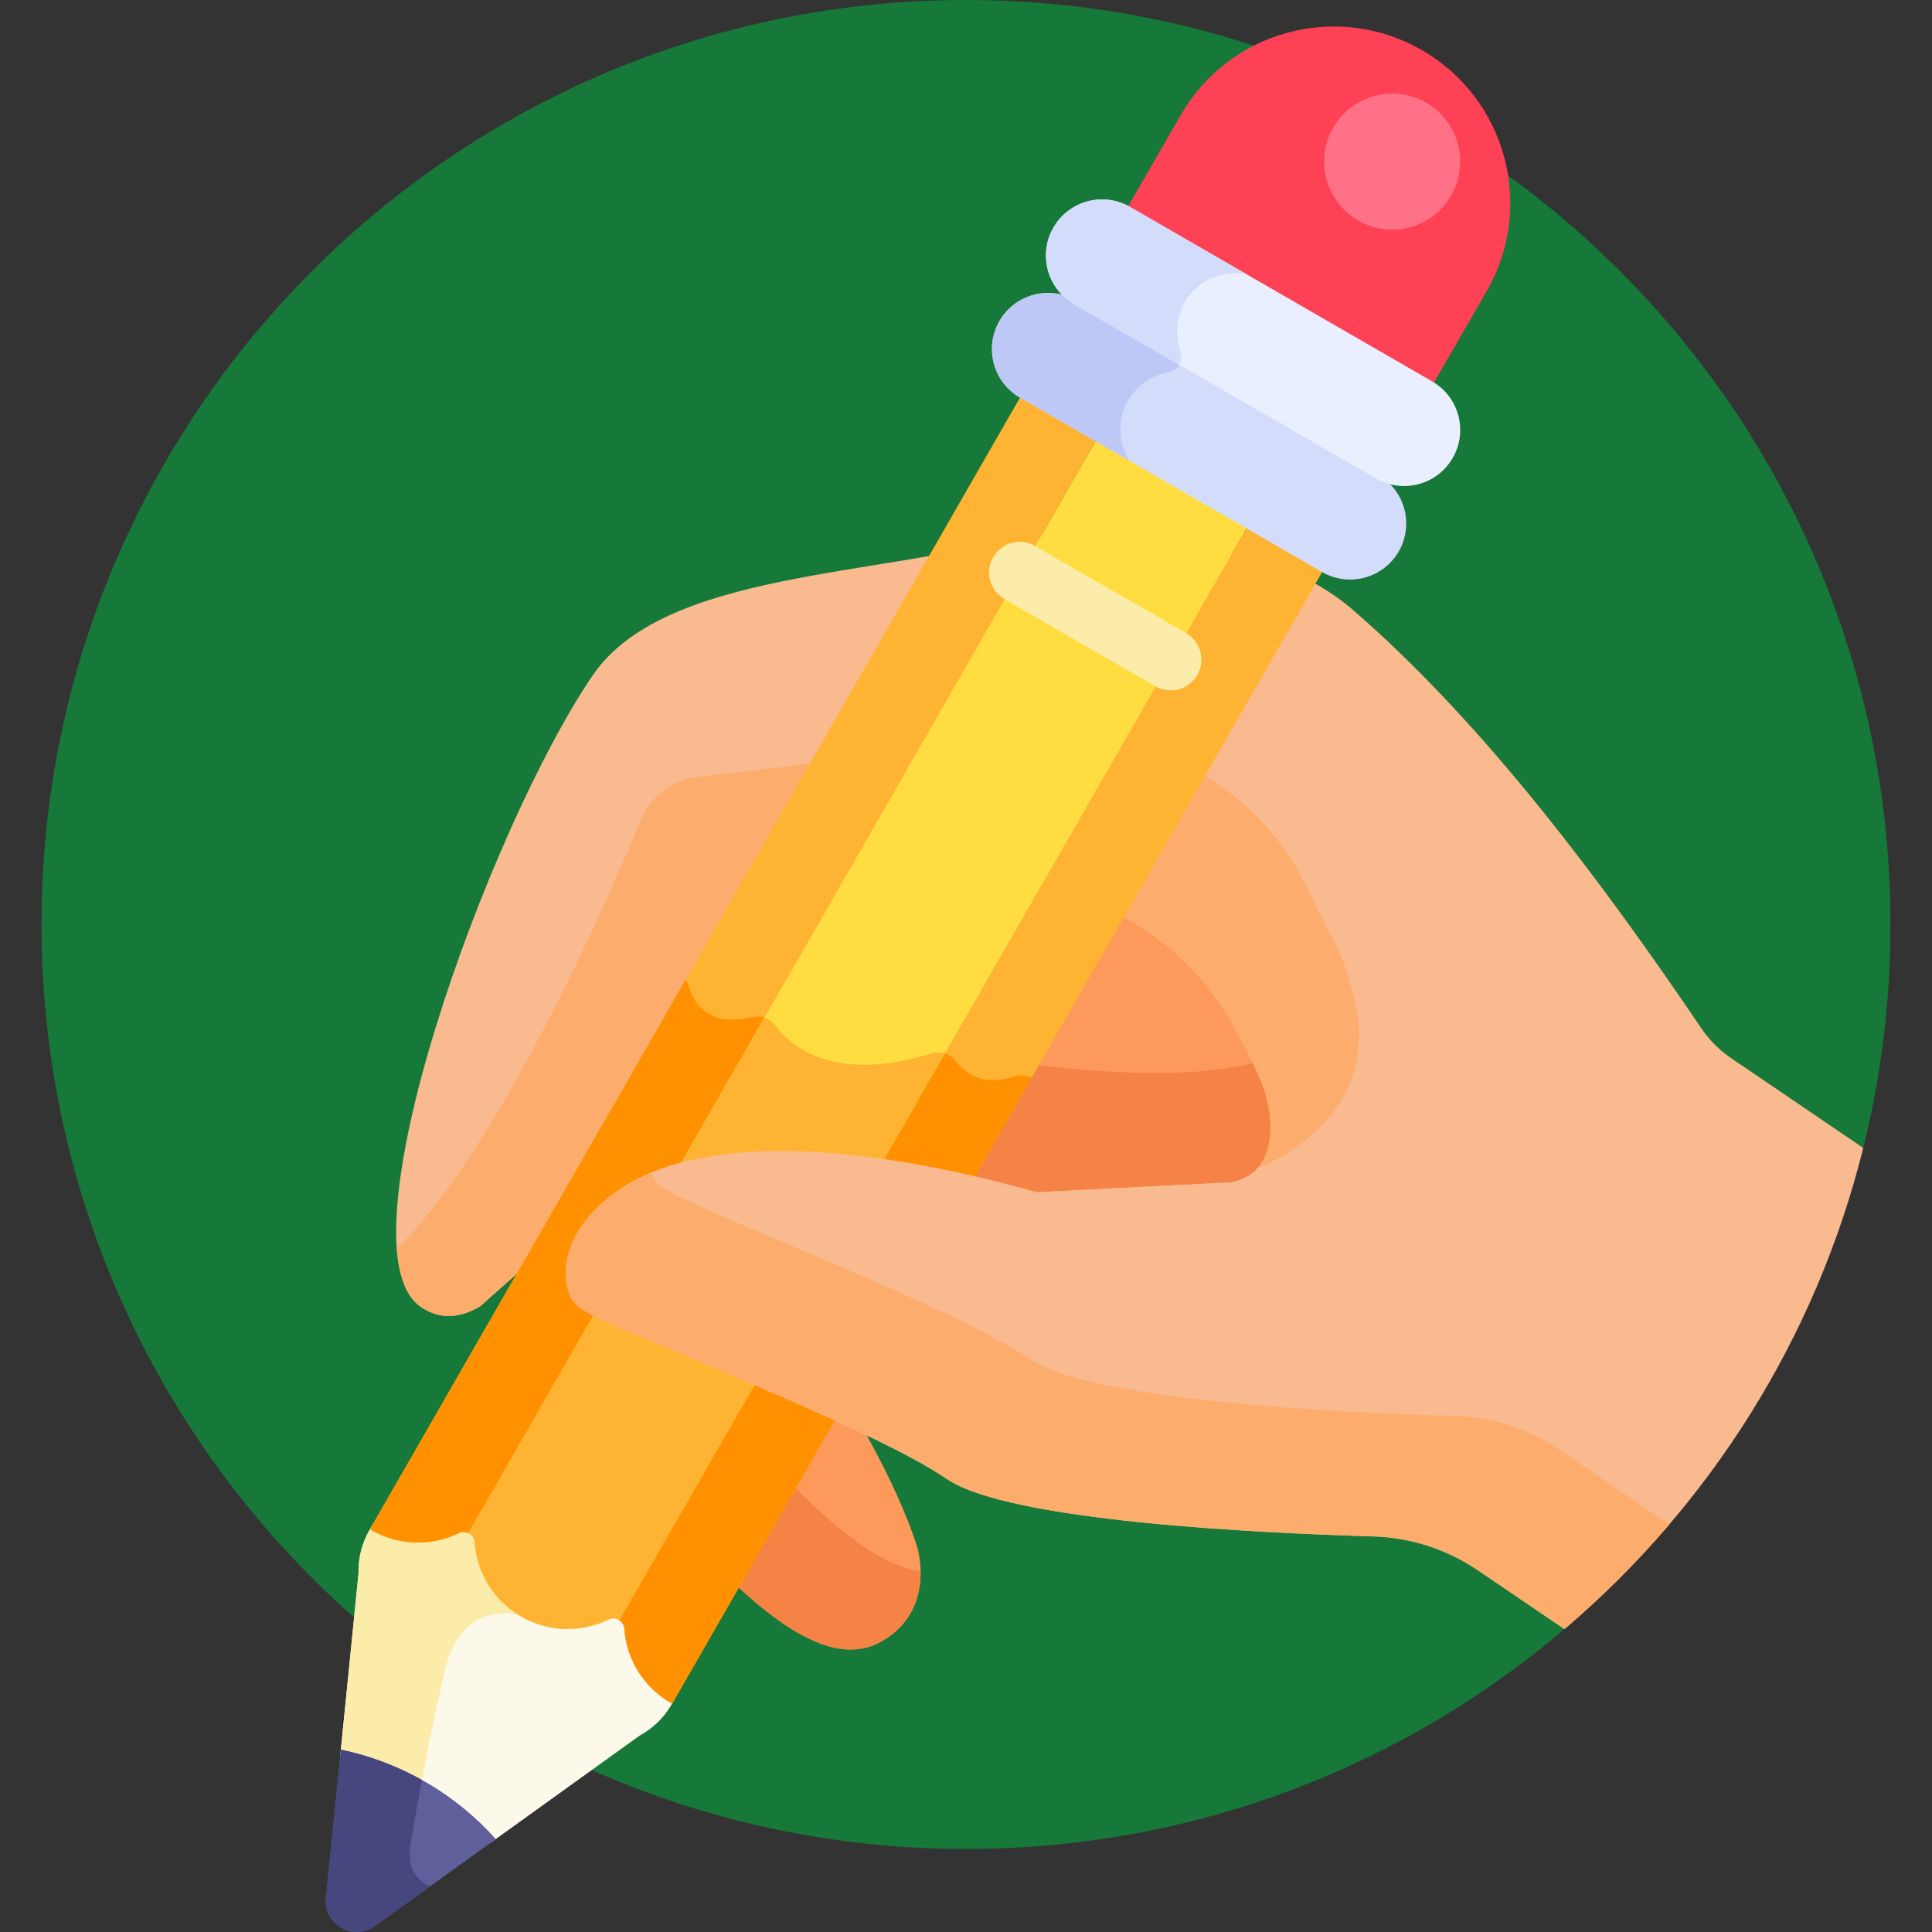 <svg width="596" height="596" viewBox="0 0 596 596" fill="none" xmlns="http://www.w3.org/2000/svg">
<rect x="0" y="0" width="596" height="596" fill="#333333" stroke="none"/>
<g clip-path="url(#clip0_51_9878)">
<path d="M574.002 357.259C579.995 334.238 583.194 310.091 583.194 285.194C583.194 127.686 455.508 0 298 0C140.492 0 12.806 127.686 12.806 285.194C12.806 442.702 140.492 570.388 298 570.388C369.587 570.388 435.009 544.008 485.088 500.444L574.002 357.259Z" fill="#0F893B" fill-opacity="0.8"/>
<path d="M104.958 541.68C113.647 543.51 122.199 546.7 130.297 551.375C138.395 556.051 145.433 561.86 151.363 568.472L197.274 535.447C201.417 533.202 204.856 529.853 207.211 525.773L208.302 523.884C208.161 523.806 208.016 523.747 207.876 523.666C199.829 519.021 195.102 510.848 194.504 502.229C194.383 500.478 193.402 499.056 192.062 498.202C190.587 497.262 188.677 497.014 186.94 497.863C169.797 506.237 149.639 494.622 148.318 475.564C148.184 473.636 147.014 472.105 145.462 471.297C144.054 470.565 142.331 470.426 140.754 471.196C132.991 474.988 123.55 474.981 115.503 470.334C115.363 470.253 115.239 470.157 115.101 470.074L114.011 471.963C111.655 476.043 110.475 480.696 110.602 485.406L104.958 541.68Z" fill="#FCF9EB"/>
<path d="M165.233 499.727L165.299 498.727C156.157 495.114 149.081 486.59 148.318 475.564C148.184 473.636 147.014 472.105 145.462 471.297C144.053 470.565 142.331 470.426 140.754 471.196C132.991 474.988 123.55 474.981 115.503 470.334C115.363 470.253 115.239 470.157 115.101 470.074L114.011 471.963C111.655 476.043 110.475 480.696 110.602 485.406L104.957 541.679C113.464 543.469 121.833 546.574 129.779 551.089C131.653 541 134.271 527.821 137.294 515.15C143.407 489.542 165.233 499.727 165.233 499.727Z" fill="#FCECA9"/>
<path d="M347.968 64.959L441.17 118.769C441.357 118.876 441.525 119.002 441.706 119.115L458.602 89.85C473.637 63.809 464.715 30.511 438.673 15.476C412.632 0.441 379.334 9.364 364.299 35.405L347.404 64.669C347.589 64.768 347.782 64.852 347.968 64.959Z" fill="#FF4155"/>
<path d="M308.385 260.573L219.951 267.782C219.951 267.782 207.025 294.569 177.763 352.603C148.501 410.636 200.2 460.346 200.2 460.346C229.512 494.425 253.896 516.569 271.934 506.352C288.838 496.778 283.036 477.581 283.036 477.581C279.778 467.046 274.088 454.97 267.405 442.798L278.162 366.638C278.162 366.638 337.669 379.263 373.876 372.35C410.084 365.436 398.282 336.424 398.282 336.424C391.007 262.886 308.385 260.573 308.385 260.573Z" fill="#FD995B"/>
<path d="M382.183 328.937C345.976 335.851 286.469 323.225 286.469 323.225L280.277 367.067C291.161 369.215 341.712 378.494 373.878 372.351C410.085 365.438 398.284 336.426 398.284 336.426C397.852 332.056 397.146 327.945 396.214 324.063C392.616 326.119 388.034 327.819 382.183 328.937Z" fill="#F48345"/>
<path d="M224.727 436.421C224.727 436.421 173.029 386.71 202.29 328.678C216.179 301.133 226.381 280.639 233.273 266.696L219.95 267.782C219.95 267.782 207.024 294.57 177.762 352.603C148.499 410.636 200.199 460.346 200.199 460.346C229.511 494.425 253.895 516.569 271.933 506.352C282.197 500.539 284.085 491.183 283.988 484.726C267.733 482.585 247.752 463.191 224.727 436.421Z" fill="#F48345"/>
<path d="M574.79 354.115L533.951 326.371C530.356 323.928 527.277 320.81 524.841 317.211C495.419 273.757 458.423 223.668 417.368 188.158C409.224 181.113 399.526 176.121 389.09 173.466C368.796 168.302 332.647 160.422 316.442 165.042C270.511 178.139 204.826 175.971 182.759 208.456C150.594 255.804 103.628 385.376 129.88 403.21C134.737 406.509 140.803 407.319 148.094 403.005L164.566 388.37C187.955 362.502 212.206 307.906 221.121 286.726C223.452 281.185 228.588 277.341 234.564 276.694C249.656 275.061 272.537 274.444 287.716 272.623C326.645 267.953 363.604 283.803 381.851 318.866C386.045 326.926 389.888 334.065 390.954 339.722C390.954 339.722 396.793 361.455 379.751 364.71L319.991 367.816C313.77 366.511 214.962 335.312 181.369 375.617C180.005 377.268 178.631 379.419 178.71 379.302C174.938 385.359 172.948 393.533 176.005 399.812C178.798 405.807 184.882 406.494 235.832 428.589C258.094 438.186 280.948 448.598 292.368 456.357C311.404 469.288 388.476 472.95 423.536 473.957C435.104 474.289 446.333 477.911 455.906 484.414L482.61 502.555C527.352 464.519 560.193 412.924 574.79 354.115Z" fill="#F9BA8F"/>
<path d="M514.971 470.268L481.134 447.282C471.561 440.778 460.331 437.156 448.764 436.824C413.703 435.817 336.632 432.155 317.596 419.223C290.533 400.838 208.472 371.618 202.675 364.934C201.717 363.785 201.231 362.693 200.931 361.964C183.836 369.022 178.633 379.416 178.713 379.299C173.5 387.67 172.476 399.611 179.819 404.095C191.857 411.49 267.236 439.281 292.371 456.356C311.406 469.287 388.478 472.949 423.538 473.956C435.107 474.288 446.335 477.911 455.909 484.414L482.612 502.555C494.239 492.671 505.062 481.873 514.971 470.268Z" fill="#FCAD6D"/>
<path d="M148.096 403.005L164.566 388.368C185.958 364.711 208.747 316.127 221.121 286.726C221.122 286.723 221.124 286.72 221.125 286.717C225.119 277.267 234.789 276.622 234.626 276.688C241.622 275.933 251.315 275.331 258.445 274.893C258.48 274.891 258.514 274.89 258.549 274.888C268.888 274.251 279.446 273.616 287.717 272.623C327.028 267.908 363.012 284.085 381.164 317.617L381.186 317.58C385.063 325.063 389.807 333.637 390.955 339.722C392.466 346.78 392.743 355.005 387.933 360.361L387.932 360.364C387.932 360.364 430.936 344.952 416.181 302.59C414.767 295.093 408.671 285.484 403.752 274.938C388.493 242.24 353.584 223.389 317.748 227.601L215.177 239.655C207.54 240.479 200.956 245.375 197.977 252.455C152.046 361.587 122.475 384.923 122.385 385.056C122.386 385.06 122.385 385.066 122.386 385.071C122.39 385.12 122.395 385.165 122.399 385.213C122.884 391.679 124.541 399.581 129.883 403.21C133.07 405.375 136.781 406.456 141.015 405.733C143.231 405.353 145.589 404.487 148.096 403.005Z" fill="#FCAD6D"/>
<path d="M114.543 471.998C122.851 476.795 132.964 477.14 141.599 472.923C142.523 472.472 143.565 472.5 144.502 472.961L338.597 135L315.297 121.547L114.139 471.743C114.276 471.826 114.403 471.918 114.543 471.998Z" fill="#FFB332"/>
<path d="M114.543 471.998C122.851 476.795 132.965 477.14 141.599 472.923C142.523 472.472 143.565 472.5 144.502 472.961L235.836 313.929C234.672 313.537 233.406 313.452 232.159 313.758C217.784 317.289 213.567 308.423 212.368 303.939C212.195 303.291 211.911 302.688 211.571 302.122L114.139 471.741C114.276 471.826 114.403 471.918 114.543 471.998Z" fill="#FF9100"/>
<path d="M144.723 473.058C145.714 473.629 146.324 474.592 146.402 475.696C147.067 485.283 152.422 493.869 160.73 498.666C169.038 503.462 179.152 503.807 187.787 499.59C188.782 499.105 189.92 499.152 190.911 499.724C190.982 499.765 191.037 499.823 191.104 499.867L385.199 161.906L338.598 135.001L144.502 472.962C144.574 472.997 144.651 473.016 144.723 473.058Z" fill="#FFDD40"/>
<path d="M287.418 324.961C257.333 334.285 244.036 322.895 239.153 316.336C238.299 315.19 237.131 314.368 235.834 313.93L144.501 472.962C144.574 472.998 144.65 473.016 144.722 473.058C145.713 473.629 146.323 474.592 146.401 475.696C147.065 485.283 152.421 493.869 160.729 498.666C169.037 503.462 179.15 503.807 187.784 499.59C188.78 499.105 189.918 499.152 190.909 499.724C190.981 499.765 191.034 499.823 191.102 499.867L291.536 324.99C290.23 324.565 288.793 324.535 287.418 324.961Z" fill="#FFB332"/>
<path d="M192.587 502.362C193.252 511.948 198.608 520.534 206.916 525.331C207.055 525.411 207.2 525.474 207.339 525.552L408.497 175.358L385.198 161.905L191.103 499.866C191.97 500.448 192.516 501.336 192.587 502.362Z" fill="#FFB332"/>
<path d="M312.988 332.09C303.092 335.291 297.569 330.99 294.827 327.337C293.978 326.206 292.82 325.407 291.536 324.99L191.102 499.867C191.969 500.449 192.515 501.337 192.587 502.363C193.252 511.949 198.608 520.535 206.916 525.332C207.055 525.412 207.2 525.475 207.34 525.553L318.248 332.475C316.686 331.696 314.815 331.498 312.988 332.09Z" fill="#FF9100"/>
<path d="M131.259 549.71C122.91 544.891 114.1 541.611 105.152 539.742L100.579 585.336C99.618 593.638 109.037 599.075 115.746 594.093L152.945 567.335C146.85 560.521 139.606 554.53 131.259 549.71Z" fill="#5F5F9B"/>
<path d="M126.727 568.472C126.727 568.472 128.014 560.472 130.152 549.101C122.131 544.622 113.707 541.53 105.151 539.742L100.577 585.336C99.617 593.638 109.035 599.075 115.745 594.093L132.597 581.971C124.178 578.133 126.727 568.472 126.727 568.472Z" fill="#47477F"/>
<path d="M319.993 367.815C313.771 366.51 214.963 335.311 181.371 375.616C180.007 377.267 178.634 379.418 178.713 379.3C174.94 385.358 172.951 393.532 176.007 399.812C178.8 405.806 184.885 406.494 235.834 428.589C297.116 455.006 287.048 455.272 300.1 460.089L364.352 365.51L319.993 367.815Z" fill="#F9BA8F"/>
<path d="M325.326 422.956C322.208 421.805 319.575 420.568 317.597 419.224C290.534 400.839 208.473 371.619 202.676 364.935C201.718 363.786 201.231 362.694 200.932 361.965C185.342 368.401 172.214 381.693 174.838 396.272C176.681 405.58 179.182 404.054 234.695 428.096C298.814 455.56 285.654 454.754 300.091 460.085C300.094 460.086 300.096 460.088 300.096 460.088L325.326 422.956Z" fill="#FCAD6D"/>
<path d="M361.165 212.969C359.561 212.969 357.938 212.56 356.449 211.701L309.847 184.796C305.327 182.186 303.777 176.407 306.387 171.885C308.996 167.364 314.775 165.815 319.298 168.426L365.9 195.331C370.42 197.941 371.969 203.72 369.359 208.241C367.61 211.273 364.432 212.969 361.165 212.969Z" fill="#FCECA9"/>
<path d="M407.857 176.467L314.655 122.657C306.382 117.881 303.548 107.302 308.324 99.029C313.1 90.756 323.679 87.922 331.952 92.698L425.154 146.508C433.427 151.284 436.262 161.863 431.485 170.136C426.708 178.41 416.13 181.244 407.857 176.467Z" fill="#D3DCFB"/>
<path d="M347.515 124.451C350.237 119.116 355.16 115.744 360.556 114.783C362.43 114.449 363.806 113.053 364.276 111.362L331.952 92.7C323.679 87.924 313.101 90.758 308.324 99.031C303.548 107.304 306.382 117.882 314.655 122.66L348.322 142.097C345.149 136.848 344.572 130.218 347.515 124.451Z" fill="#BEC8F7"/>
<path d="M424.513 147.618L331.312 93.808C323.039 89.032 320.204 78.453 324.981 70.18C329.757 61.907 340.336 59.073 348.609 63.849L441.811 117.659C450.084 122.435 452.918 133.014 448.142 141.287C443.365 149.56 432.787 152.394 424.513 147.618Z" fill="#E9EFFF"/>
<path d="M364.184 108.499C362.318 103.345 362.777 97.396 366.036 92.371C370.057 86.171 377.343 83.363 384.318 84.467L348.609 63.85C340.336 59.074 329.758 61.908 324.981 70.181C320.204 78.454 323.039 89.032 331.312 93.809L363.774 112.552C364.482 111.375 364.694 109.905 364.184 108.499Z" fill="#D3DCFB"/>
<path d="M429.48 70.829C441.068 70.829 450.462 61.434 450.462 49.846C450.462 38.258 441.068 28.864 429.48 28.864C417.891 28.864 408.497 38.258 408.497 49.846C408.497 61.434 417.891 70.829 429.48 70.829Z" fill="#FF7186"/>
</g>
<defs>
<clipPath id="clip0_51_9878">
<rect width="596" height="596" fill="white"/>
</clipPath>
</defs>
</svg>

